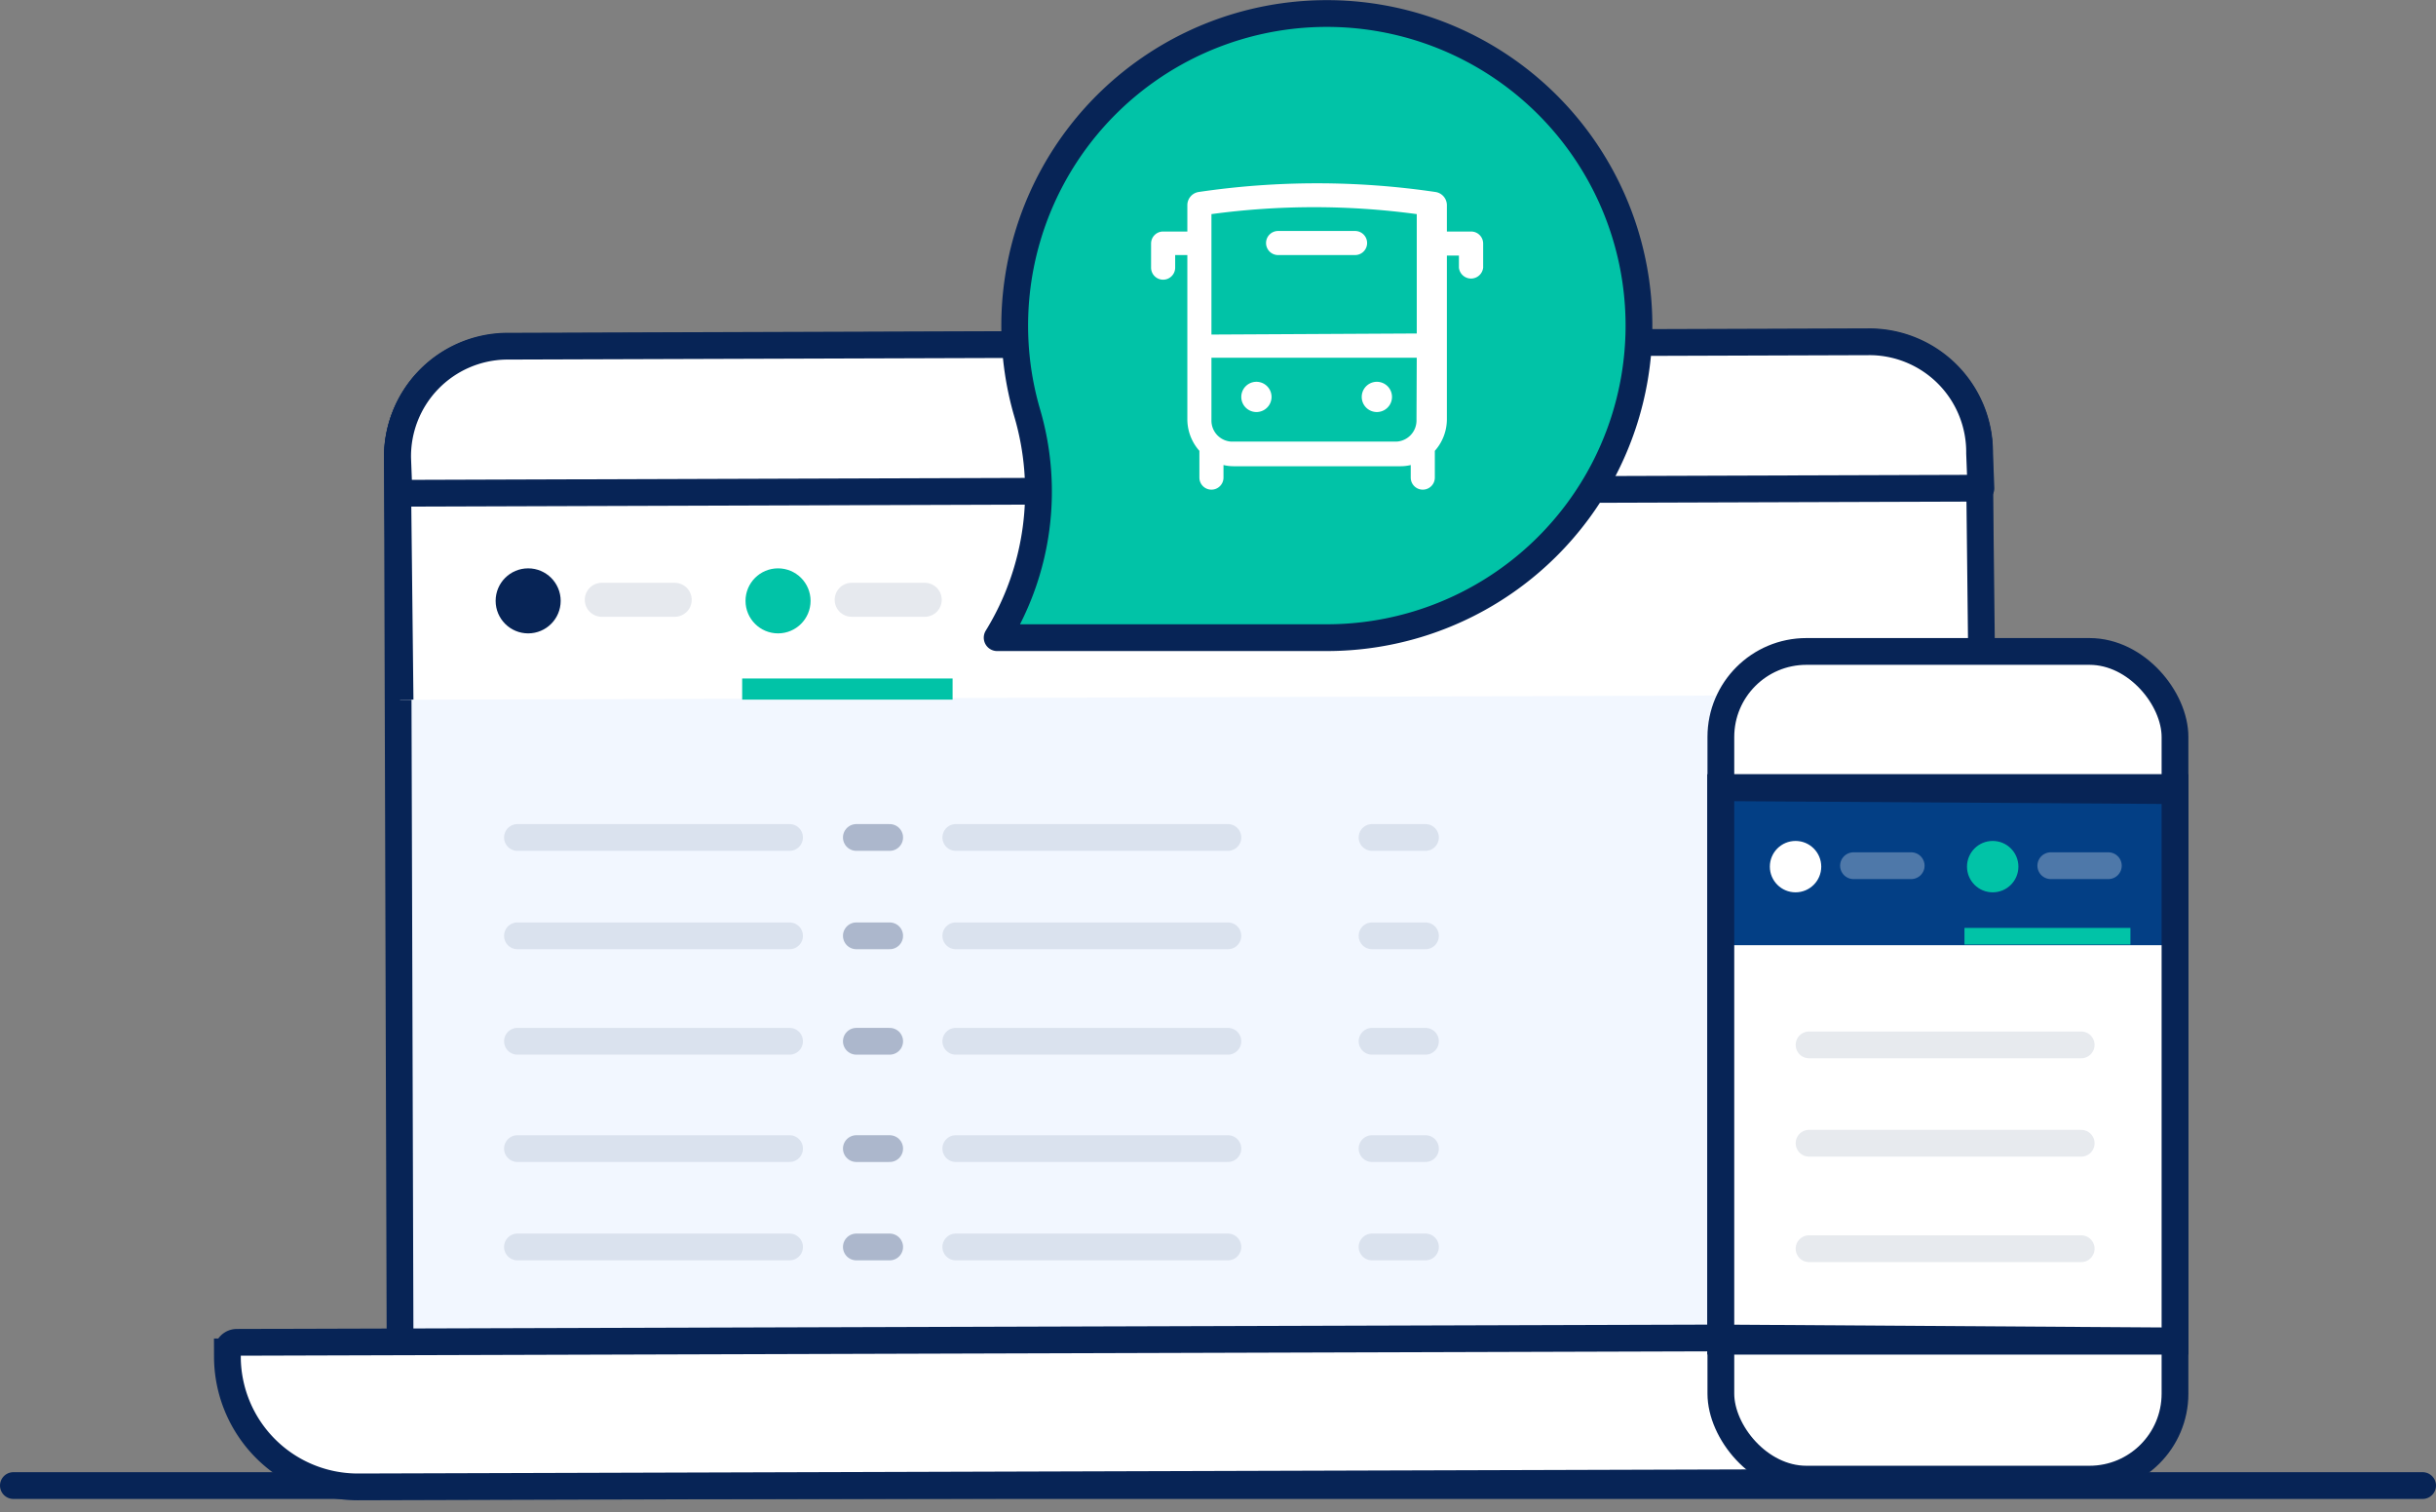 <svg xmlns="http://www.w3.org/2000/svg" width="182" height="113" viewBox="0 0 182 113">
    <rect x="0" y="0" width="182" height="113" fill="#808080" stroke="none"/>
    <g fill="none" fill-rule="evenodd" transform="translate(1 1)">
        <path stroke="#072456" stroke-linecap="round" stroke-width="2" d="M0 110.01h180"/>
        <path fill="#F2F7FF" fill-rule="nonzero" stroke="#072456" stroke-width="2" d="M140.08 98.94h7l-.2-66a8.24 8.24 0 0 0-8.12-8.33l-102 .33a8.23 8.23 0 0 0-8.07 8.38l.2 66h7"/>
        <path fill="#FFF" fill-rule="nonzero" stroke="#072456" stroke-width="2" d="M147.08 50.91l-.2-18a8.24 8.24 0 0 0-8.12-8.33l-102 .33a8.23 8.23 0 0 0-8.07 8.38l.2 18"/>
        <path fill="#FFF" fill-rule="nonzero" stroke="#072456" stroke-linecap="round" stroke-linejoin="round" stroke-width="2" d="M147 35.48l-.1-2.61a8.24 8.24 0 0 0-8.12-8.33l-102 .33a8.23 8.23 0 0 0-8.07 8.38l.1 2.61L147 35.48z"/>
        <path fill="#FFF" fill-rule="nonzero" stroke="#072456" stroke-width="2" d="M16.647 99.307l143.23-.425.002 1.08c.016 5.385-4.336 9.763-9.72 9.78l-124.44.368a9.75 9.75 0 0 1-9.729-9.71l-.001-.38a.71.71 0 0 1 .708-.713h-.05z"/>
        <rect width="33.93" height="61.85" x="127.57" y="47.68" fill="#FFF" fill-rule="nonzero" stroke="#072456" stroke-width="2" rx="6.39"/>
        <path fill="#FFF" fill-rule="nonzero" stroke="#072456" stroke-width="2" d="M127.57 57.86h33.93v41.35h-33.93z"/>
        <path fill="#033F85" fill-rule="nonzero" d="M127.82 100.16V57.97h33.43v42.19"/>
        <path fill="#FFF" fill-rule="nonzero" d="M127.82 100.16V69.63h33.43v30.53"/>
        <path stroke="#072456" stroke-width="2" d="M161.25 99.2l-33.95-.22M127.36 57.86l33.95.22M127.57 57.86h33.93v41.35h-33.93z"/>
        <g stroke="#072456" stroke-linecap="round" stroke-linejoin="round" stroke-width="2" opacity=".1">
            <path d="M134.16 77.08h20.33M134.16 84.43h20.33M134.16 92.31h20.33"/>
        </g>
        <path stroke="#FFF" stroke-linecap="round" stroke-linejoin="round" stroke-width="2" d="M137.48 63.69h4.31" opacity=".3"/>
        <circle cx="133.15" cy="63.76" r="1.92" fill="#FFF" fill-rule="nonzero"/>
        <path stroke="#FFF" stroke-linecap="round" stroke-linejoin="round" stroke-width="2" d="M152.22 63.69h4.3" opacity=".3"/>
        <circle cx="147.88" cy="63.76" r="1.92" fill="#01C3A7" fill-rule="nonzero"/>
        <path fill="#01C3A7" fill-rule="nonzero" d="M145.77 68.34h12.4v1.24h-12.4z"/>
        <path fill="#01C3A7" fill-rule="nonzero" stroke="#072456" stroke-linecap="round" stroke-linejoin="round" stroke-width="2" d="M73.5 46.65a20.84 20.84 0 0 0 2.23-16.84 23.32 23.32 0 1 1 22.4 16.84H73.5z"/>
        <path fill="#FFF" fill-rule="nonzero" d="M88.61 32.69a3.56 3.56 0 0 1-.9-2.38V18.06h-.91V19a.9.9 0 1 1-1.8 0v-1.8a.9.9 0 0 1 .9-.9h1.81v-2a1 1 0 0 1 .82-.95 60.62 60.62 0 0 1 17.74 0 1 1 0 0 1 .83.95v2h1.81a.9.9 0 0 1 .9.9V19a.91.91 0 0 1-1.81 0v-.9h-.9v12.21a3.56 3.56 0 0 1-.9 2.38v2a.9.9 0 0 1-1.8 0v-.94a3.22 3.22 0 0 1-.76.09H91.17a3.22 3.22 0 0 1-.76-.09v.94a.9.9 0 1 1-1.8 0v-2zm16.24-8.77V15a57.1 57.1 0 0 0-15.34 0v9l15.34-.08zm0 1.81H89.51v4.68A1.57 1.57 0 0 0 91 32h12.32a1.58 1.58 0 0 0 1.51-1.63l.02-4.64zM94 28.66a1.13 1.13 0 1 1-2.26 0 1.13 1.13 0 0 1 2.26 0zm9 0a1.13 1.13 0 1 1-2.26 0 1.13 1.13 0 0 1 2.26 0zm-8.51-10.6a.9.9 0 1 1 0-1.8h5.75a.9.9 0 0 1 0 1.8h-5.75z"/>
        <path stroke="#072456" stroke-linecap="round" stroke-linejoin="round" stroke-width="2.54" d="M43.96 43.82h5.45" opacity=".1"/>
        <circle cx="38.46" cy="43.9" r="2.43" fill="#072456" fill-rule="nonzero"/>
        <path stroke="#072456" stroke-linecap="round" stroke-linejoin="round" stroke-width="2.54" d="M62.63 43.82h5.46" opacity=".1"/>
        <circle cx="57.13" cy="43.9" r="2.43" fill="#01C3A7" fill-rule="nonzero"/>
        <path fill="#01C3A7" fill-rule="nonzero" d="M54.45 49.7h15.72v1.58H54.45z"/>
        <path stroke="#072456" stroke-linecap="round" stroke-linejoin="round" stroke-width="2" d="M37.66 61.58h20.33M37.66 68.93h20.33M37.66 76.81h20.33M70.41 61.58h20.33M70.41 68.93h20.33M70.41 76.81h20.33M101.51 61.58h3.99M101.51 68.93h3.99M101.51 76.81h3.99M37.66 84.83h20.33M37.66 92.18h20.33M70.41 84.83h20.33M70.41 92.18h20.33M101.51 84.83h3.99M101.51 92.18h3.99" opacity=".1"/>
        <path stroke="#072456" stroke-linecap="round" stroke-linejoin="round" stroke-width="2" d="M62.98 61.58h2.49M62.98 68.93h2.49M62.98 76.81h2.49M62.98 84.83h2.49M62.98 92.18h2.49" opacity=".3"/>
    </g>
</svg>
